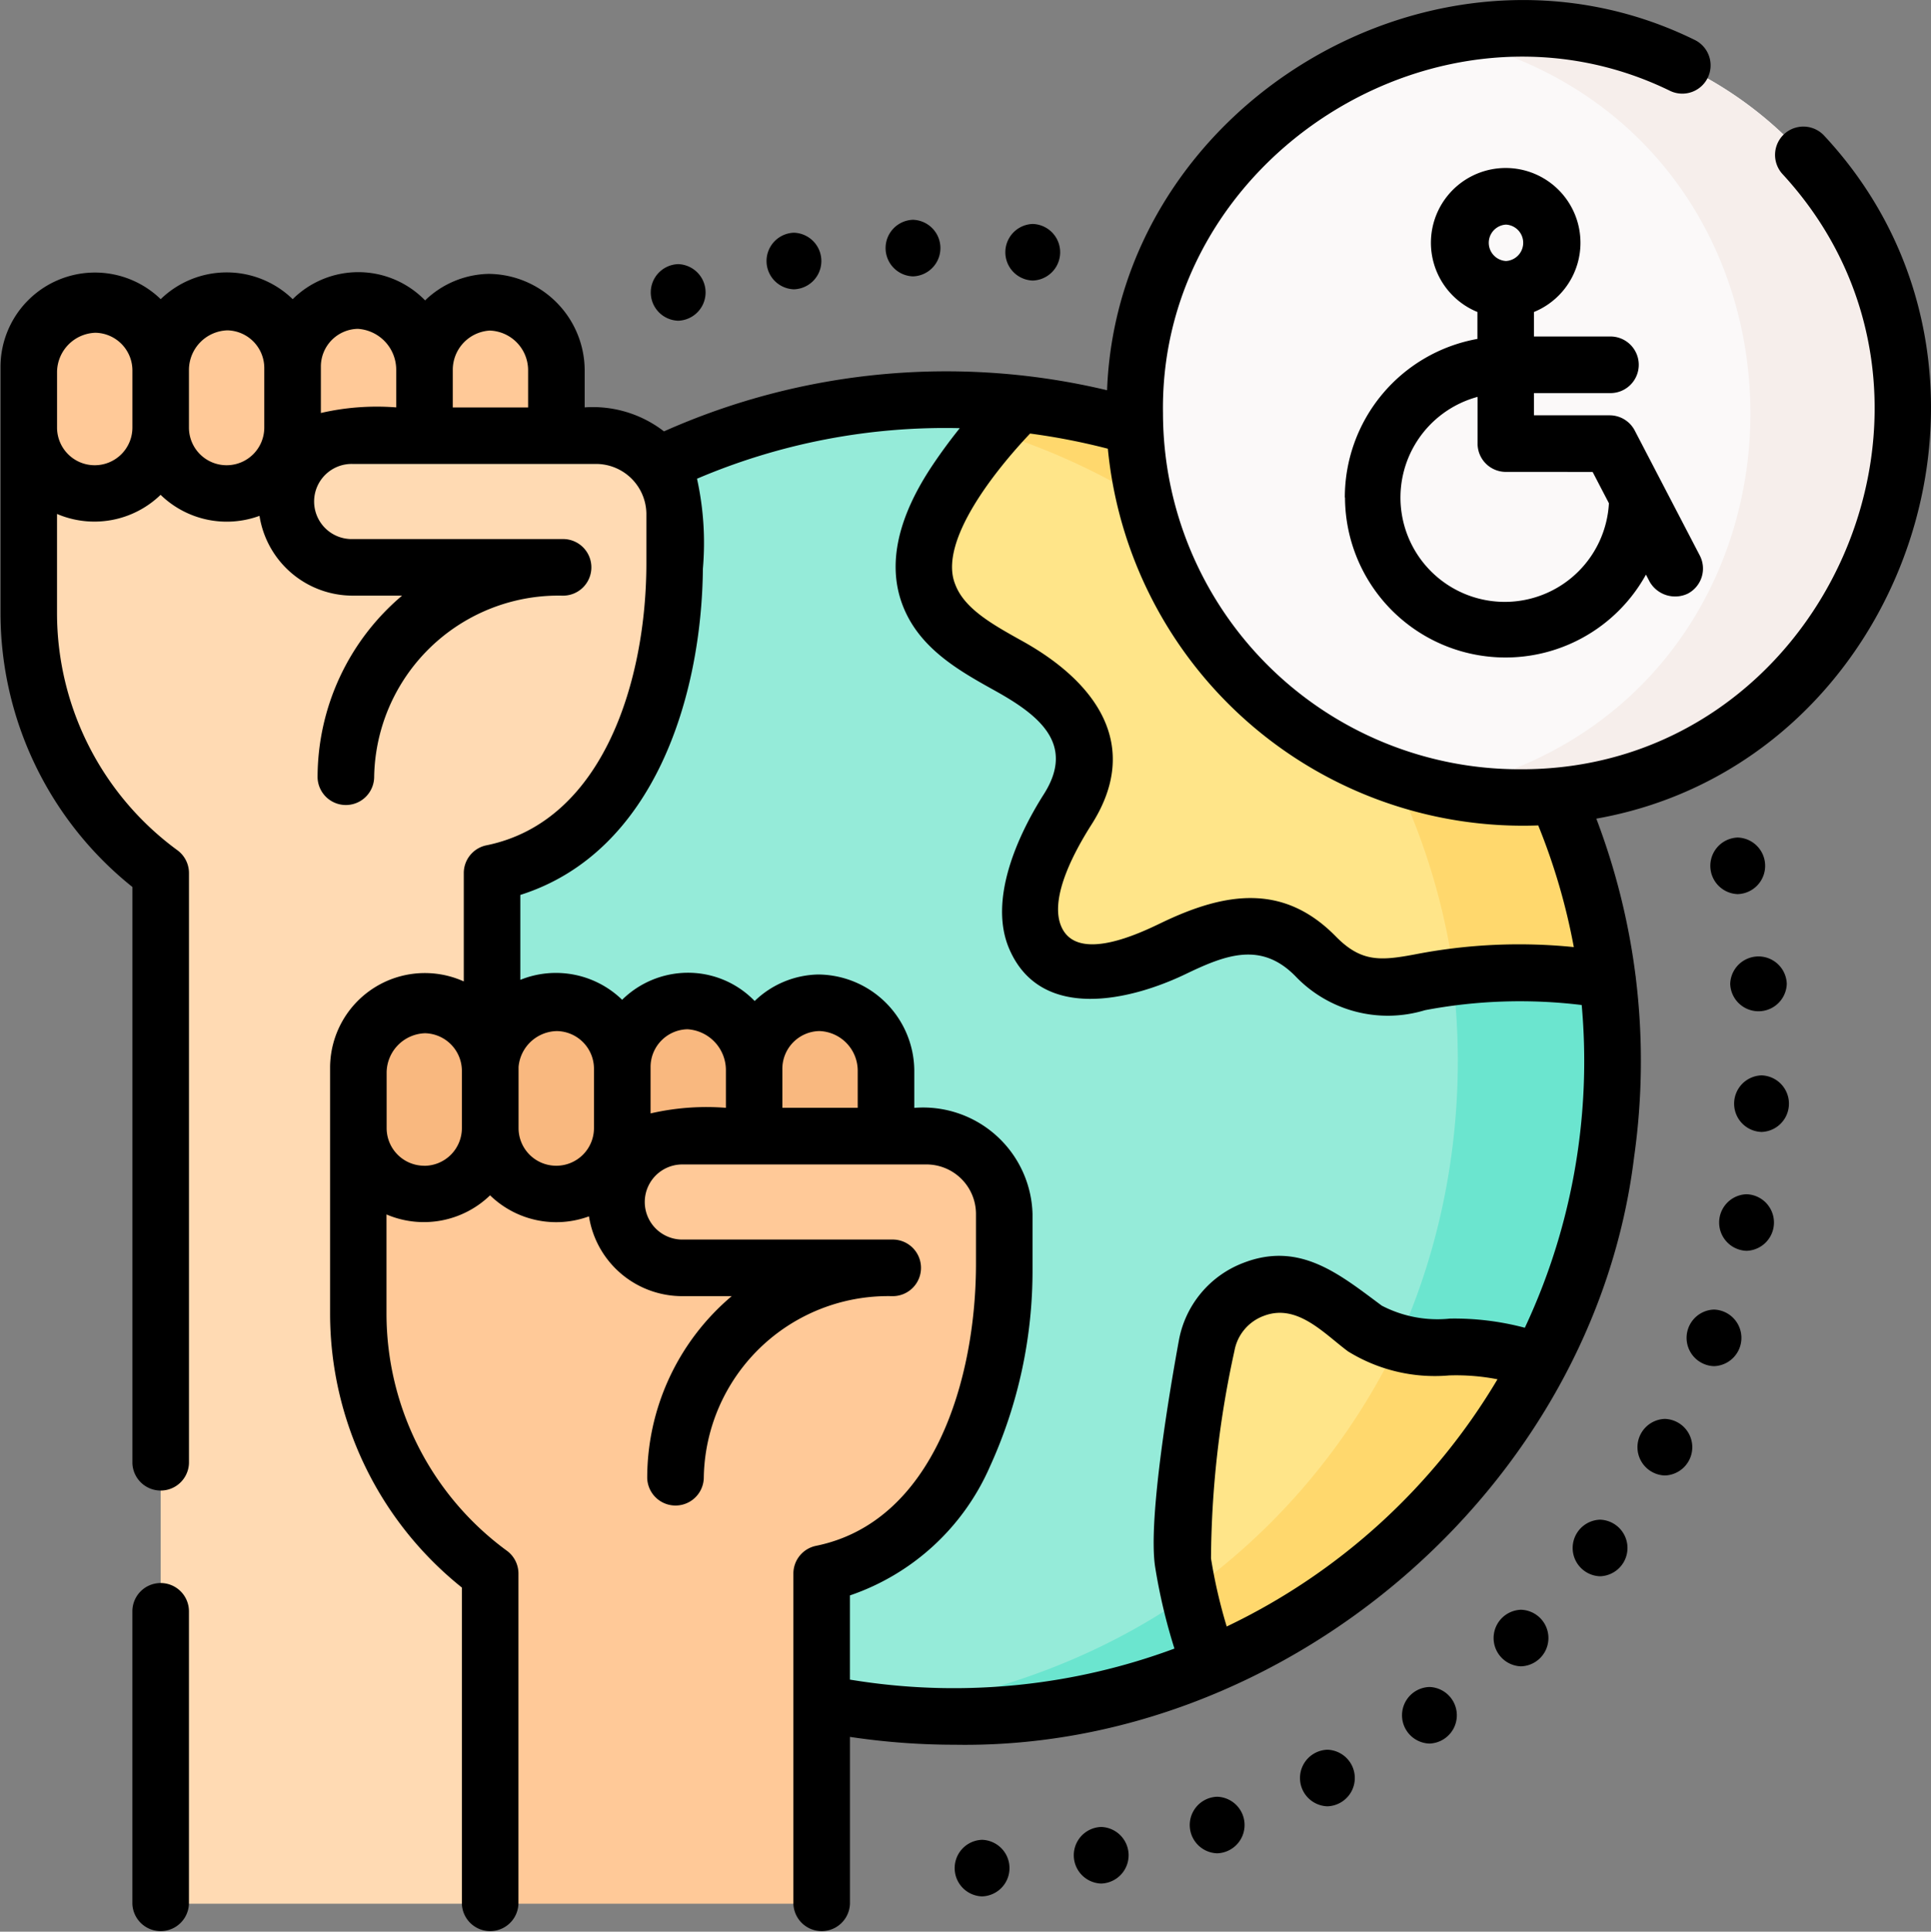 <svg xmlns="http://www.w3.org/2000/svg" width="68.983" height="69" viewBox="0 0 68.983 69">
  <rect x="0" y="0" width="68.983" height="69" fill="#808080" stroke="none"/>
  <g id="discapacidad" transform="translate(0 0)">
    <g id="Grupo_108708" data-name="Grupo 108708">
      <g id="Grupo_108706" data-name="Grupo 108706">
        <g id="Grupo_108691" data-name="Grupo 108691">
          <path id="Trazado_156854" data-name="Trazado 156854" d="M57.374,41.194A23.51,23.51,0,0,1,30.625,61.059C-.231,55.443,5.953,11.177,37.231,14.526A23.683,23.683,0,0,1,57.374,41.194Z" fill="#48deff"/>
          <path id="Trazado_156855" data-name="Trazado 156855" d="M57.374,41.194A23.51,23.51,0,0,1,30.625,61.059C-.231,55.443,5.953,11.177,37.231,14.526A23.683,23.683,0,0,1,57.374,41.194Z" fill="#95ebd9"/>
          <path id="Trazado_156856" data-name="Trazado 156856" d="M37.231,14.526a23.882,23.882,0,0,0-6.145-.1c27.908,3.773,27.975,42.979.293,46.728,30.829,2.453,36.236-41.235,5.851-46.631Z" fill="#6be5cf"/>
          <g id="Grupo_108690" data-name="Grupo 108690">
            <path id="Trazado_156857" data-name="Trazado 156857" d="M33.181,21.228c.509,1.369,2,2.065,3.274,2.792s2.6,1.922,2.388,3.362a5.378,5.378,0,0,1-.918,1.874c-.647,1.119-1.431,2.985-.934,4.25a2.548,2.548,0,0,0,2.821,1.163c2.034-.378,4.1-2.441,6.216-1.334.778.437,1.25,1.307,2.053,1.7a4.642,4.642,0,0,0,2.852.013,18.909,18.909,0,0,1,6.5-.039,23.782,23.782,0,0,0-21-20.584c-1.568,1.663-4.075,4.385-3.247,6.8Z" fill="#ffe589"/>
            <g id="Grupo_108688" data-name="Grupo 108688">
              <path id="Trazado_156858" data-name="Trazado 156858" d="M37.231,14.526c-.269-.039-.537-.072-.8-.1q-.457.455-.881.94A23.748,23.748,0,0,1,52.022,34.882a18.989,18.989,0,0,1,5.406.127,23.759,23.759,0,0,0-20.2-20.482Z" fill="#ffd86d" stroke="#ffd86d" stroke-miterlimit="10" stroke-width="0.135"/>
            </g>
            <path id="Trazado_156859" data-name="Trazado 156859" d="M27.483,55.1a5.58,5.58,0,0,0,1.622-1.952,4.253,4.253,0,0,0-1-4.371,10.3,10.3,0,0,0-4.029-2.455,4.325,4.325,0,0,1-2.565-1.77c-.742-1.544.605-3.686-.543-4.963-1.073-1.193-3.435-.476-4.334-1.8-.72-1.063.138-2.448.191-3.724.044-2.633-2.918-4.114-5.324-3.949A23.659,23.659,0,0,0,22.437,58.3a22.382,22.382,0,0,0,5.046-3.2Z" fill="#ffe589"/>
            <path id="Trazado_156860" data-name="Trazado 156860" d="M54.977,48.679a6.671,6.671,0,0,0-2-.517c-1.441-.135-3.051.154-4.214-.708-.387-.287-.834-.631-1.294-.993a2.716,2.716,0,0,0-4.36,1.614c-.868,5.275-1.449,7.436.133,11.389A23.508,23.508,0,0,0,54.977,48.679Z" fill="#ffe589"/>
            <g id="Grupo_108689" data-name="Grupo 108689">
              <path id="Trazado_156861" data-name="Trazado 156861" d="M52.972,48.162a25.651,25.651,0,0,1-3.039-.195c-.12.26-.239.508-.346.712a23.4,23.4,0,0,1-7.125,8.2,15.439,15.439,0,0,0,.775,2.582A23.509,23.509,0,0,0,54.977,48.679a6.674,6.674,0,0,0-2-.517Z" fill="#ffd86d"/>
            </g>
          </g>
        </g>
        <g id="Grupo_108705" data-name="Grupo 108705">
          <g id="Grupo_108698" data-name="Grupo 108698">
            <g id="Grupo_108695" data-name="Grupo 108695">
              <g id="Grupo_108694" data-name="Grupo 108694">
                <g id="Grupo_108693" data-name="Grupo 108693">
                  <g id="Grupo_108692" data-name="Grupo 108692">
                    <path id="Trazado_156862" data-name="Trazado 156862" d="M5.74,68V31.186a11.451,11.451,0,0,1-4.712-9.259V13.286a2.356,2.356,0,1,1,4.712-.061V13.2a2.356,2.356,0,1,1,4.712-.061,2.356,2.356,0,1,1,4.712,0,2.356,2.356,0,1,1,4.712.061v2.358H21.32A2.779,2.779,0,0,1,24.1,18.338v1.78c0,4.394-1.617,10.069-6.523,11.067V68Z" fill="#ffdab3"/>
                  </g>
                </g>
              </g>
            </g>
            <g id="Grupo_108696" data-name="Grupo 108696">
              <path id="Trazado_156863" data-name="Trazado 156863" d="M5.74,13.088v2.189a2.356,2.356,0,0,0,4.712,0V13.088A2.356,2.356,0,0,0,5.74,13.088Z" fill="#ffc998"/>
              <path id="Trazado_156864" data-name="Trazado 156864" d="M15.158,13.088v2.189a2.356,2.356,0,0,0,4.712,0V13.088A2.356,2.356,0,0,0,15.158,13.088Z" fill="#ffc998"/>
              <path id="Trazado_156865" data-name="Trazado 156865" d="M10.446,13.088v2.189a2.356,2.356,0,0,0,4.712,0V13.088A2.356,2.356,0,0,0,10.446,13.088Z" fill="#ffc998"/>
              <path id="Trazado_156866" data-name="Trazado 156866" d="M1.027,13.088v2.189a2.356,2.356,0,0,0,4.712,0V13.088A2.356,2.356,0,0,0,1.027,13.088Z" fill="#ffc998"/>
            </g>
            <g id="Grupo_108697" data-name="Grupo 108697">
              <path id="Trazado_156867" data-name="Trazado 156867" fill="#ffdab3"/>
              <path id="Trazado_156868" data-name="Trazado 156868" d="M20.085,20.266H12.6a2.352,2.352,0,0,1,0-4.7h8.72A2.779,2.779,0,0,1,24.1,18.338v1.928" fill="#ffdab3"/>
            </g>
          </g>
          <g id="Grupo_108704" data-name="Grupo 108704">
            <g id="Grupo_108702" data-name="Grupo 108702">
              <g id="Grupo_108701" data-name="Grupo 108701">
                <g id="Grupo_108700" data-name="Grupo 108700">
                  <g id="Grupo_108699" data-name="Grupo 108699">
                    <path id="Trazado_156869" data-name="Trazado 156869" d="M17.514,68V56.208A11.451,11.451,0,0,1,12.8,46.949V38.308a2.356,2.356,0,1,1,4.712-.061v-.02a2.356,2.356,0,1,1,4.712-.061,2.356,2.356,0,1,1,4.712,0,2.356,2.356,0,1,1,4.712.061v2.358h1.444a2.779,2.779,0,0,1,2.781,2.776v1.78c0,4.394-1.617,10.069-6.523,11.067V68Z" fill="#ffc998"/>
                  </g>
                </g>
              </g>
            </g>
            <g id="Grupo_108703" data-name="Grupo 108703">
              <path id="Trazado_156870" data-name="Trazado 156870" d="M17.514,38.11V40.3a2.356,2.356,0,0,0,4.712,0V38.11A2.356,2.356,0,0,0,17.514,38.11Z" fill="#f9b87f"/>
              <path id="Trazado_156871" data-name="Trazado 156871" d="M22.226,38.11V40.3a2.356,2.356,0,0,0,4.712,0V38.11A2.356,2.356,0,0,0,22.226,38.11Z" fill="#f9b87f"/>
              <path id="Trazado_156872" data-name="Trazado 156872" d="M12.8,38.11V40.3a2.356,2.356,0,0,0,4.712,0V38.11A2.356,2.356,0,0,0,12.8,38.11Z" fill="#f9b87f"/>
              <path id="Trazado_156873" data-name="Trazado 156873" d="M26.939,38.11V40.3a2.356,2.356,0,0,0,4.712,0V38.11A2.356,2.356,0,0,0,26.939,38.11Z" fill="#f9b87f"/>
              <path id="Trazado_156874" data-name="Trazado 156874" d="M12.8,38.11V40.3a2.356,2.356,0,0,0,4.712,0V38.11A2.356,2.356,0,0,0,12.8,38.11Z" fill="#f9b87f"/>
            </g>
            <path id="Trazado_156875" data-name="Trazado 156875" fill="#ffdab3"/>
            <path id="Trazado_156876" data-name="Trazado 156876" d="M31.859,45.288H24.374a2.352,2.352,0,0,1,0-4.7h8.72a2.779,2.779,0,0,1,2.781,2.776v1.928" fill="#ffc998"/>
          </g>
        </g>
      </g>
      <g id="Grupo_108707" data-name="Grupo 108707">
        <path id="Trazado_156877" data-name="Trazado 156877" d="M67.991,14.762A13.727,13.727,0,0,1,54.264,28.489c-18.189-.673-18.184-26.784,0-27.454A13.727,13.727,0,0,1,67.991,14.762Z" fill="#fbf9f9"/>
        <path id="Trazado_156878" data-name="Trazado 156878" d="M54.264,1.035a13.786,13.786,0,0,0-2.695.264c14.622,3.123,14.612,23.808,0,26.925a13.728,13.728,0,1,0,2.695-27.19Z" fill="#f6eeeb"/>
      </g>
    </g>
    <g id="Grupo_108711" data-name="Grupo 108711">
      <path id="Trazado_156879" data-name="Trazado 156879" d="M5.74,56.546a1.01,1.01,0,0,0-1.011,1.011V68A1.011,1.011,0,0,0,6.75,68V57.556A1.011,1.011,0,0,0,5.74,56.546Z"/>
      <g id="Grupo_108710" data-name="Grupo 108710">
        <g id="Grupo_108709" data-name="Grupo 108709">
          <path id="Trazado_156880" data-name="Trazado 156880" d="M24.227,9.435a1.011,1.011,0,0,0,0,2.021A1.011,1.011,0,0,0,24.227,9.435Z"/>
          <path id="Trazado_156881" data-name="Trazado 156881" d="M28.363,8.313a1.011,1.011,0,0,0,0,2.021A1.011,1.011,0,0,0,28.363,8.313Z"/>
          <path id="Trazado_156882" data-name="Trazado 156882" d="M32.616,7.851a1.011,1.011,0,0,0,0,2.021,1.011,1.011,0,0,0,0-2.021Z"/>
          <path id="Trazado_156883" data-name="Trazado 156883" d="M36.894,8a1.011,1.011,0,0,0,0,2.021A1.011,1.011,0,0,0,36.894,8Z"/>
          <path id="Trazado_156884" data-name="Trazado 156884" d="M62.079,31.938a1.011,1.011,0,0,0,0-2.021A1.011,1.011,0,0,0,62.079,31.938Z"/>
          <path id="Trazado_156885" data-name="Trazado 156885" d="M61.81,35.143a1.011,1.011,0,0,0,2.021,0A1.011,1.011,0,0,0,61.81,35.143Z"/>
          <path id="Trazado_156886" data-name="Trazado 156886" d="M62.929,38.412a1.011,1.011,0,0,0,0,2.021A1.011,1.011,0,0,0,62.929,38.412Z"/>
          <path id="Trazado_156887" data-name="Trazado 156887" d="M62.394,42.658a1.011,1.011,0,0,0,0,2.021A1.011,1.011,0,0,0,62.394,42.658Z"/>
          <path id="Trazado_156888" data-name="Trazado 156888" d="M61.231,46.778a1.011,1.011,0,0,0,0,2.021A1.011,1.011,0,0,0,61.231,46.778Z"/>
          <path id="Trazado_156889" data-name="Trazado 156889" d="M59.476,50.683a1.011,1.011,0,0,0,0,2.021A1.011,1.011,0,0,0,59.476,50.683Z"/>
          <path id="Trazado_156890" data-name="Trazado 156890" d="M57.161,54.283a1.011,1.011,0,0,0,0,2.021A1.011,1.011,0,0,0,57.161,54.283Z"/>
          <path id="Trazado_156891" data-name="Trazado 156891" d="M54.337,57.5a1.011,1.011,0,0,0,0,2.021A1.011,1.011,0,0,0,54.337,57.5Z"/>
          <path id="Trazado_156892" data-name="Trazado 156892" d="M51.065,60.259a1.011,1.011,0,0,0,0,2.021A1.011,1.011,0,0,0,51.065,60.259Z"/>
          <path id="Trazado_156893" data-name="Trazado 156893" d="M47.42,62.5a1.011,1.011,0,0,0,0,2.021A1.011,1.011,0,0,0,47.42,62.5Z"/>
          <path id="Trazado_156894" data-name="Trazado 156894" d="M43.482,64.179a1.011,1.011,0,0,0,0,2.021A1.011,1.011,0,0,0,43.482,64.179Z"/>
          <path id="Trazado_156895" data-name="Trazado 156895" d="M39.339,65.259a1.011,1.011,0,0,0,0,2.021A1.011,1.011,0,0,0,39.339,65.259Z"/>
          <path id="Trazado_156896" data-name="Trazado 156896" d="M35.084,65.718a1.011,1.011,0,0,0,0,2.021A1.011,1.011,0,0,0,35.084,65.718Z"/>
        </g>
        <path id="Trazado_156897" data-name="Trazado 156897" d="M65.174,4.854a1.011,1.011,0,1,0-1.5,1.359c7.4,8.016,1.507,21.343-9.414,21.265A12.731,12.731,0,0,1,41.547,14.762C41.4,5.614,51.464-.77,59.669,3.249a1.01,1.01,0,1,0,.86-1.829C51.317-3.1,39.933,3.751,39.549,13.939a24.774,24.774,0,0,0-15.829,1.47,4.146,4.146,0,0,0-2.833-.857V13.2a3.458,3.458,0,0,0-3.43-3.417,3.358,3.358,0,0,0-2.271.947,3.328,3.328,0,0,0-4.73-.044,3.385,3.385,0,0,0-4.715,0,3.375,3.375,0,0,0-5.723,2.4v8.839a12.532,12.532,0,0,0,4.712,9.758V52.263a1.011,1.011,0,0,0,2.021,0V31.186a1.011,1.011,0,0,0-.414-.816,10.5,10.5,0,0,1-4.3-8.443V18.358a3.4,3.4,0,0,0,3.7-.683,3.393,3.393,0,0,0,3.533.751,3.371,3.371,0,0,0,3.328,2.85h1.766a8.5,8.5,0,0,0-3.019,6.5,1.011,1.011,0,0,0,2.021,0,6.586,6.586,0,0,1,6.717-6.5,1.011,1.011,0,1,0,0-2.021H12.6a1.342,1.342,0,1,1,0-2.683h8.72a1.8,1.8,0,0,1,1.771,1.766v1.78c0,4.112-1.5,9.219-5.714,10.077a1.011,1.011,0,0,0-.809.99v3.871a3.386,3.386,0,0,0-4.776,3.054v8.839A12.532,12.532,0,0,0,16.5,56.707V68a1.011,1.011,0,0,0,2.021,0V56.208a1.011,1.011,0,0,0-.414-.816,10.5,10.5,0,0,1-4.3-8.443V43.38a3.4,3.4,0,0,0,3.7-.683,3.393,3.393,0,0,0,3.533.751,3.371,3.371,0,0,0,3.328,2.85H26.14a8.5,8.5,0,0,0-3.019,6.5,1.011,1.011,0,0,0,2.021,0,6.586,6.586,0,0,1,6.717-6.5,1.011,1.011,0,1,0,0-2.021H24.375a1.341,1.341,0,1,1,0-2.683h8.72a1.77,1.77,0,0,1,1.771,1.766v1.78c0,4.112-1.5,9.219-5.714,10.077a1.011,1.011,0,0,0-.809.99V68a1.011,1.011,0,0,0,2.021,0V62.042l.117.017a25.254,25.254,0,0,0,3.627.263c11.82.2,22.824-9.19,24.268-20.986a24.416,24.416,0,0,0,.061-6.413c0-.027-.006-.054-.01-.081a24.357,24.357,0,0,0-1.4-5.6C68.1,27.283,72.96,13.216,65.174,4.854Zm-47.68,6.954a1.418,1.418,0,0,1,1.372,1.4v1.347H16.175V13.224A1.405,1.405,0,0,1,17.494,11.808ZM3.384,16.618a1.345,1.345,0,0,1-1.346-1.341V13.286a1.417,1.417,0,0,1,1.372-1.4,1.347,1.347,0,0,1,1.32,1.335v2.052A1.345,1.345,0,0,1,3.384,16.618Zm4.712,0A1.345,1.345,0,0,1,6.75,15.276V13.2a1.418,1.418,0,0,1,1.372-1.4,1.346,1.346,0,0,1,1.319,1.335v2.133A1.345,1.345,0,0,1,8.1,16.618Zm3.367-1.868V13.081a1.347,1.347,0,0,1,1.319-1.335,1.464,1.464,0,0,1,1.372,1.478v1.328a8.9,8.9,0,0,0-2.691.2Zm3.7,26.89A1.345,1.345,0,0,1,13.812,40.3V38.307a1.418,1.418,0,0,1,1.372-1.4A1.347,1.347,0,0,1,16.5,38.246V40.3a1.345,1.345,0,0,1-1.346,1.342Zm4.712,0A1.345,1.345,0,0,1,18.525,40.3V38.11A1.4,1.4,0,0,1,19.9,36.83a1.346,1.346,0,0,1,1.319,1.335V40.3A1.345,1.345,0,0,1,19.87,41.64Zm3.366-1.869V38.1a1.347,1.347,0,0,1,1.319-1.335,1.463,1.463,0,0,1,1.372,1.478v1.328a8.909,8.909,0,0,0-2.691.2Zm7.4-.2H27.949V38.246c0-.014,0-.027,0-.041a1.349,1.349,0,0,1,1.32-1.376,1.418,1.418,0,0,1,1.372,1.4Zm13.18,18.521a18.5,18.5,0,0,1-.559-2.426,35.4,35.4,0,0,1,.837-7.412A1.641,1.641,0,0,1,45.156,47c1.189-.449,2.144.636,3,1.271a5.891,5.891,0,0,0,3.612.859,7.718,7.718,0,0,1,1.728.138,22.531,22.531,0,0,1-9.676,8.832ZM56.373,41.052a22.347,22.347,0,0,1-1.9,6.375A9.83,9.83,0,0,0,51.8,47.1a4.31,4.31,0,0,1-2.437-.462c-1.505-1.116-2.913-2.3-4.919-1.538a3.668,3.668,0,0,0-2.331,2.787c-.269,1.464-1.124,6.374-.844,8.1a20.306,20.306,0,0,0,.687,2.9A22.654,22.654,0,0,1,30.77,60.059q-.2-.03-.407-.063V56.988a8.422,8.422,0,0,0,5-4.6,16.842,16.842,0,0,0,1.523-7.056c0-.015,0-.03,0-.045V43.36a3.91,3.91,0,0,0-4.224-3.787V38.226a3.458,3.458,0,0,0-3.431-3.417,3.358,3.358,0,0,0-2.271.947l-.045-.045a3.309,3.309,0,0,0-2.4-.964,3.359,3.359,0,0,0-2.29.965A3.394,3.394,0,0,0,18.588,35V31.967c4.806-1.524,6.478-7.132,6.522-11.655A10.637,10.637,0,0,0,24.9,17.1a22.568,22.568,0,0,1,9.387-1.806q-.514.639-.967,1.314c-1.254,1.869-1.62,3.542-1.088,4.974.583,1.571,2.031,2.376,3.309,3.087,1.561.868,2.892,1.9,1.749,3.7-.93,1.462-2,3.791-1.226,5.548,1.136,2.594,4.347,1.814,6.3.873,1.42-.683,2.687-1.171,3.915.081a4.562,4.562,0,0,0,4.626,1.213,18.213,18.213,0,0,1,5.6-.185A22.415,22.415,0,0,1,56.373,41.052Zm-.15-7.222a19.432,19.432,0,0,0-5.687.263c-1.223.228-1.91.279-2.814-.642-1.878-1.914-3.959-1.582-6.234-.487-.752.362-3,1.449-3.572.136-.46-1.048.538-2.8,1.08-3.652,1.806-2.837.144-5.093-2.471-6.548-1.066-.593-2.073-1.153-2.4-2.025-.624-1.528,1.457-4.106,2.674-5.389a23.307,23.307,0,0,1,2.778.542A14.9,14.9,0,0,0,54.952,29.484a22.345,22.345,0,0,1,1.271,4.346Z"/>
        <path id="Trazado_156898" data-name="Trazado 156898" d="M48.049,17.772A5.733,5.733,0,0,0,58.8,20.525l.13.25a1.05,1.05,0,0,0,1.363.43,1.01,1.01,0,0,0,.43-1.363L58.4,15.379a1.01,1.01,0,0,0-.9-.544h-2.7v-.794h2.7a1.011,1.011,0,1,0,0-2.021h-2.7v-.876a2.671,2.671,0,1,0-2.021,0v.962a5.753,5.753,0,0,0-4.736,5.665Zm8.846-.915.582,1.119a3.726,3.726,0,1,1-4.692-3.8v1.669A1.01,1.01,0,0,0,53.8,16.856ZM53.8,8.023a.651.651,0,0,1,0,1.3A.651.651,0,0,1,53.8,8.023Z"/>
      </g>
    </g>
  </g>
</svg>
